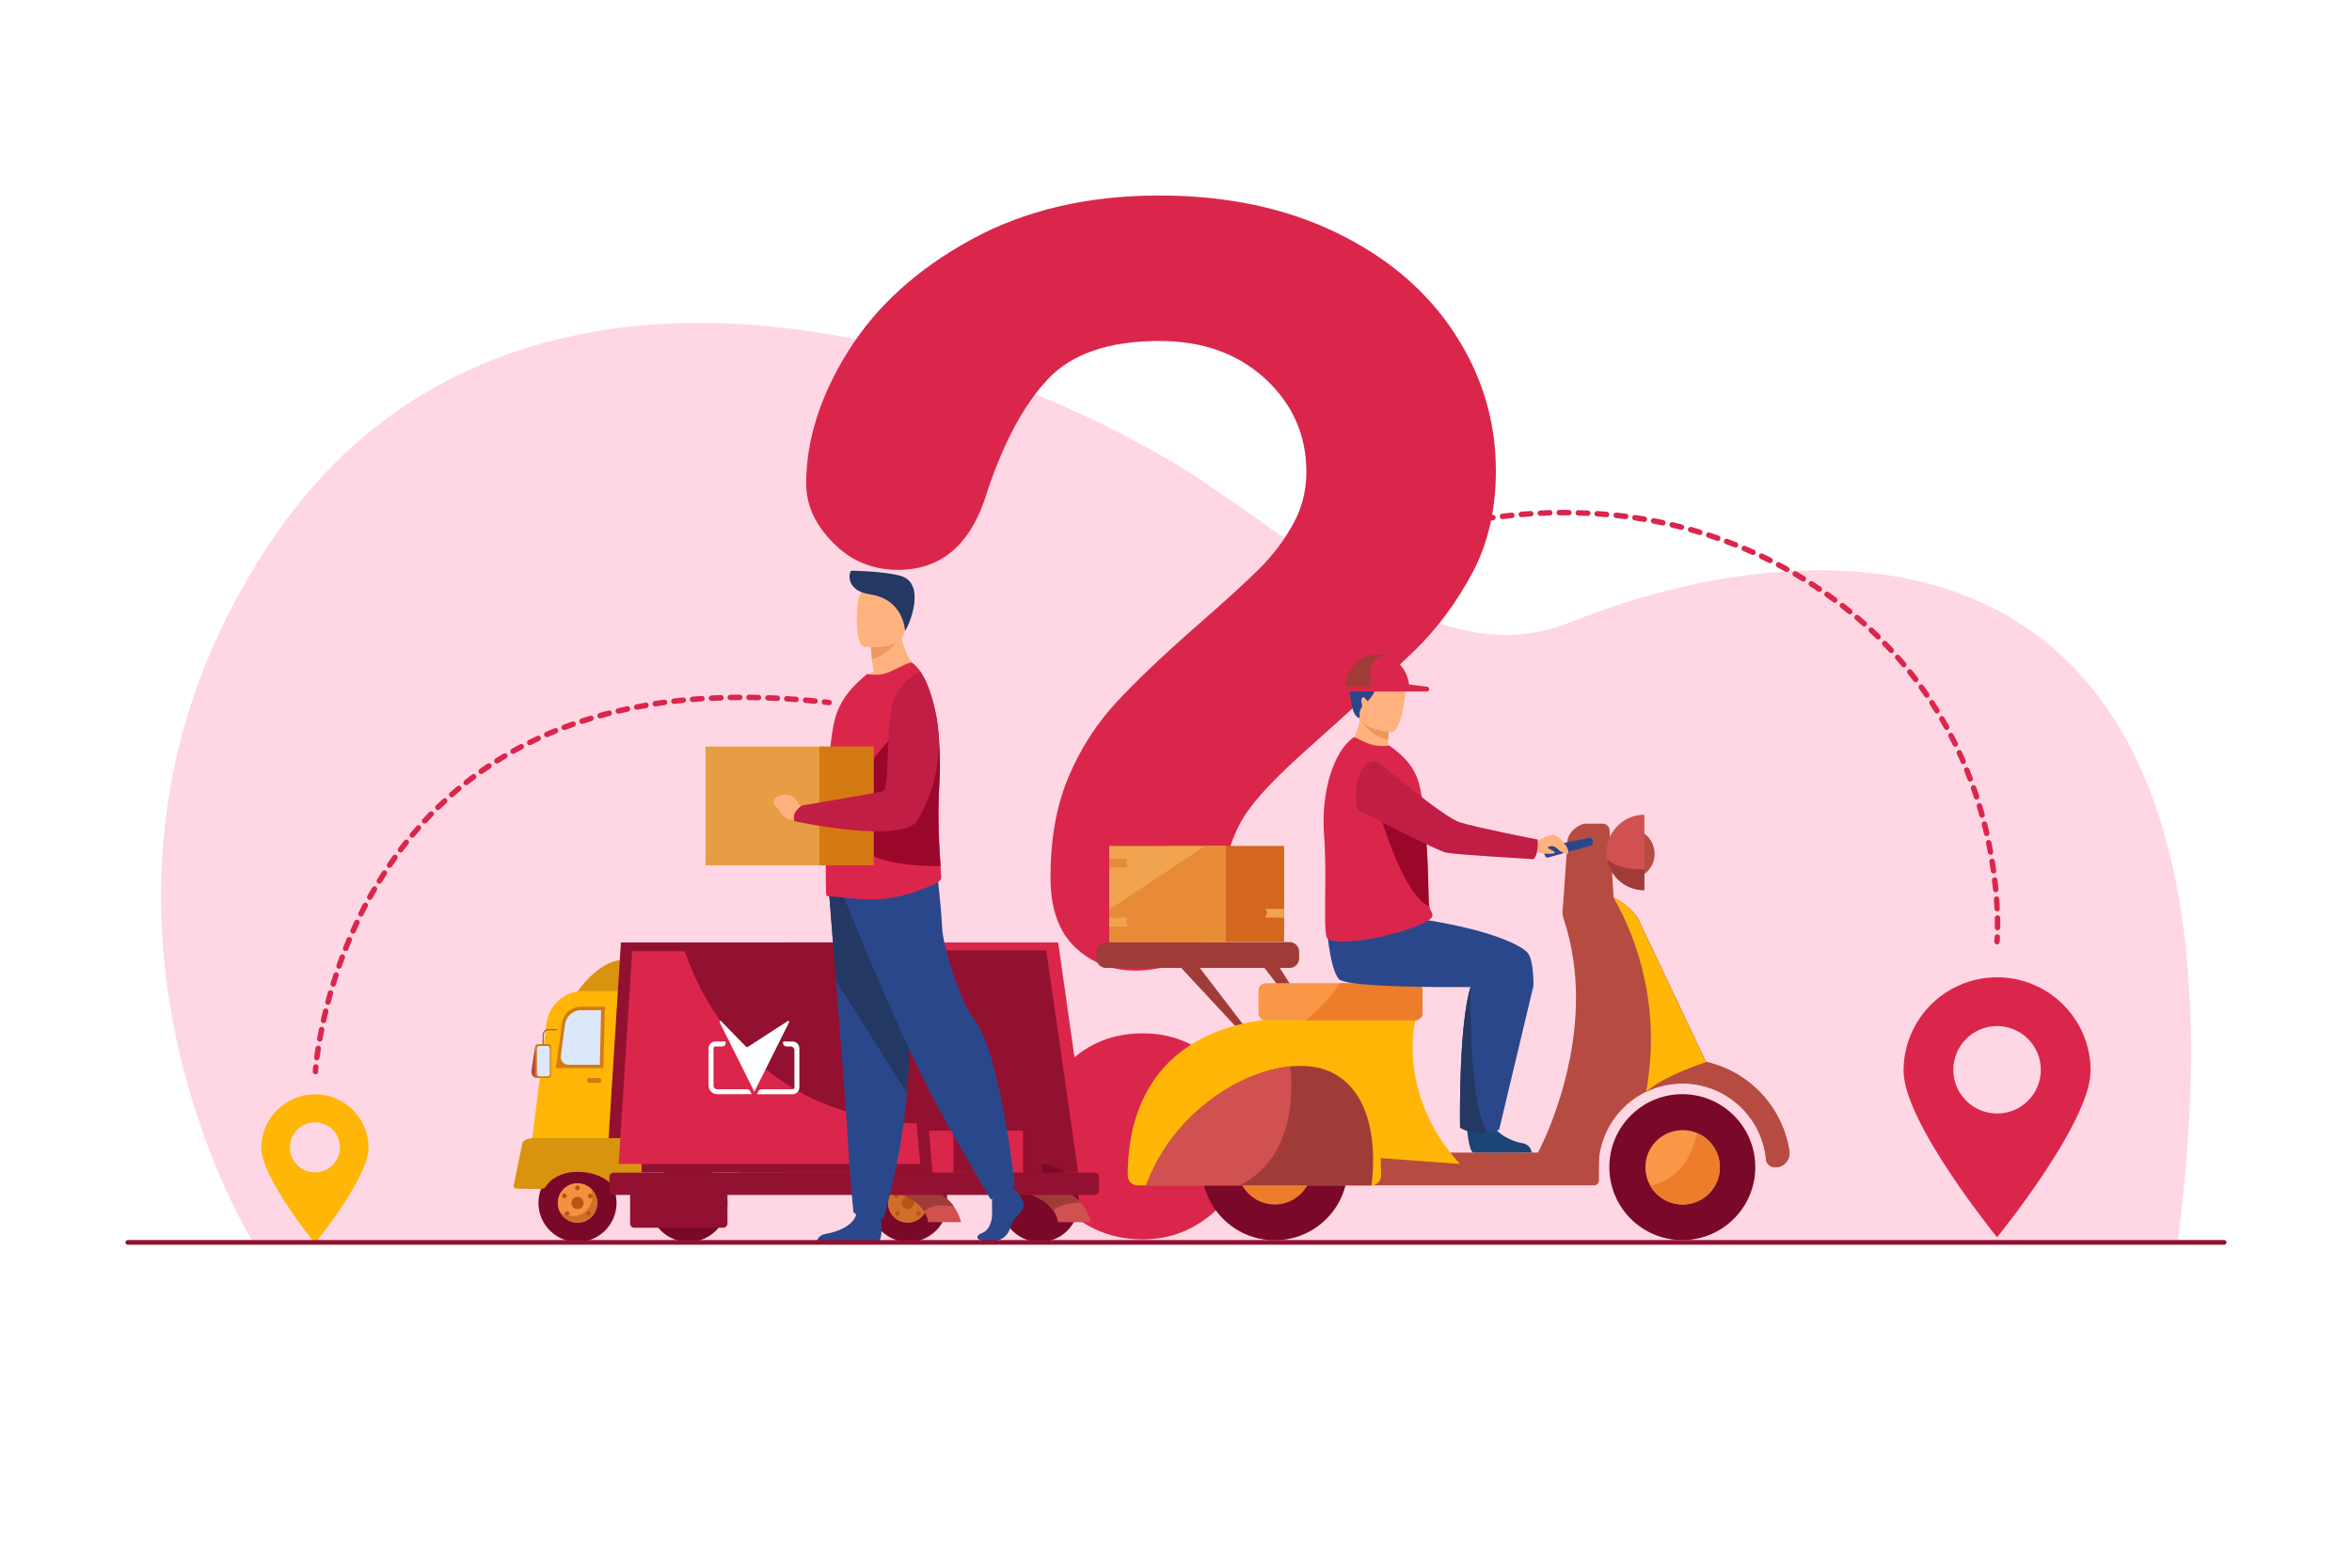 <?xml version="1.0" encoding="utf-8"?>
<!-- Generator: Adobe Illustrator 25.0.1, SVG Export Plug-In . SVG Version: 6.00 Build 0)  -->
<svg version="1.1" id="Layer_1" xmlns="http://www.w3.org/2000/svg" xmlns:xlink="http://www.w3.org/1999/xlink" x="0px" y="0px"
	 viewBox="0 0 3000 2000" style="enable-background:new 0 0 3000 2000;" xml:space="preserve">
<style type="text/css">
	.st0{fill:#FFFFFF;}
	.st1{fill:#FFD7E4;}
	.st2{fill:#DB264C;}
	.st3{fill:#931130;}
	.st4{fill:#D57912;}
	.st5{fill:#B65615;}
	.st6{fill:#7A0828;}
	.st7{fill:#D36E2A;}
	.st8{fill:#F59040;}
	.st9{fill:#D8940E;}
	.st10{fill:#FFB607;}
	.st11{fill:#DCE7F9;}
	.st12{fill:#D15050;}
	.st13{fill:#A03C37;}
	.st14{fill:#B64C41;}
	.st15{fill:#2B478B;}
	.st16{fill:#233862;}
	.st17{fill:#FFB27D;}
	.st18{fill:#9B072A;}
	.st19{fill:#E69D43;}
	.st20{fill:#C11E45;}
	.st21{fill:#ED985F;}
	.st22{fill:#ED7D2B;}
	.st23{fill:#F99746;}
	.st24{fill:#D3671E;}
	.st25{fill:#F1A34F;}
	.st26{fill:#E78B37;}
	.st27{opacity:0.4;fill:#D86713;}
	.st28{fill:#ED975D;}
	.st29{fill:#1C4575;}
</style>
<rect class="st0" width="3000" height="2000"/>
<g>
	<path class="st1" d="M2002.5,794c-114.9,46.2-224.9-13.7-354.6-101.7c-12.4-7.4-25.7-16.5-40.1-27.5
		c-27.8-19.2-56.5-39.3-86.4-59.6c-329.5-205.6-886.5-334.3-1169.9,77c-265.5,385.3-98.5,770.8-45,873.6
		c9.2,17.1,14.7,26.5,14.7,26.5l2456.7,0.7C2900.3,628.4,2320,666.2,2002.5,794z"/>
	<g>
		<path class="st2" d="M1028.3,617.1c0-55.7,17.9-112.2,53.7-169.3c35.8-57.2,88-104.5,156.6-142.1c68.6-37.5,148.7-56.3,240.1-56.3
			c85,0,160.1,15.7,225.2,47.1c65.1,31.4,115.4,74,150.9,128c35.5,54,53.2,112.6,53.2,175.9c0,49.9-10.1,93.5-30.3,131.1
			c-20.2,37.5-44.3,69.9-72.1,97.2c-27.9,27.3-77.8,73.2-150,137.7c-19.9,18.2-35.9,34.2-47.9,47.9c-12,13.8-21,26.4-26.8,37.8
			c-5.9,11.4-10.4,22.9-13.6,34.3c-3.2,11.4-8.1,31.5-14.5,60.3c-11.1,61-46,91.5-104.7,91.5c-30.5,0-56.2-10-77-29.9
			c-20.8-19.9-31.2-49.5-31.2-88.8c0-49.3,7.6-91.9,22.9-128c15.2-36.1,35.5-67.7,60.7-95c25.2-27.3,59.2-59.7,102-97.2
			c37.5-32.8,64.7-57.6,81.4-74.3c16.7-16.7,30.8-35.3,42.2-55.9c11.4-20.5,17.2-42.8,17.2-66.9c0-46.9-17.5-86.5-52.3-118.8
			c-34.9-32.2-79.9-48.4-135-48.4c-64.5,0-112,16.3-142.5,48.8c-30.5,32.5-56.3,80.5-77.4,143.8c-19.9,66.3-57.8,99.4-113.5,99.4
			c-32.8,0-60.6-11.6-83.1-34.7C1039.5,669.1,1028.3,644.1,1028.3,617.1z M1457.5,1581.2c-35.8,0-67-11.6-93.7-34.7
			c-26.7-23.2-40-55.6-40-97.2c0-36.9,12.9-68,38.7-93.2c25.8-25.2,57.5-37.8,95-37.8c36.9,0,68,12.6,93.2,37.8
			c25.2,25.2,37.8,56.3,37.8,93.2c0,41.1-13.2,73.3-39.6,96.8C1522.6,1569.4,1492.1,1581.2,1457.5,1581.2z"/>
	</g>
	<g>
		<g>
			<polygon class="st2" points="1349.7,1202.3 1002.8,1202.3 1002.8,1496 1391.4,1496 			"/>
			<polygon class="st3" points="1334.5,1212.4 941.4,1212.4 941.4,1496 1375.3,1496 			"/>
			<g>
				<g>
					<g>
						<g>
							
								<rect x="1164.9" y="1441.8" transform="matrix(-1 -1.224647e-16 1.224647e-16 -1 2383.351 2937.839)" class="st2" width="53.5" height="54.2"/>
							
								<rect x="1216.2" y="1441.8" transform="matrix(-1 -1.224647e-16 1.224647e-16 -1 2464.707 2937.839)" class="st3" width="32.4" height="54.2"/>
						</g>
					</g>
				</g>
			</g>
			<g>
				<g>
					<g>
						<g>
							
								<rect x="1162.1" y="1373.7" transform="matrix(-1 -1.224647e-16 1.224647e-16 -1 2412.864 2816.291)" class="st3" width="88.6" height="68.8"/>
							
								<rect x="1248.5" y="1389.1" transform="matrix(-1 -1.224647e-16 1.224647e-16 -1 2521.531 2831.673)" class="st4" width="24.5" height="53.5"/>
						</g>
					</g>
				</g>
			</g>
			<path class="st5" d="M789.1,1516.5H674.9c-2.8,0-5-2.3-5-5v-45c0-2.8,2.3-5,5-5h114.1c2.8,0,5,2.3,5,5v45
				C794.1,1514.2,791.8,1516.5,789.1,1516.5z"/>
			<path class="st6" d="M1109,1534.7c0-27.5,22.3-49.8,49.8-49.8s49.8,22.3,49.8,49.8c0,27.5-22.3,49.8-49.8,49.8
				S1109,1562.2,1109,1534.7z"/>
			<path class="st6" d="M1276.5,1534.7c0-27.5,22.3-49.8,49.8-49.8s49.8,22.3,49.8,49.8c0,27.5-22.3,49.8-49.8,49.8
				S1276.5,1562.2,1276.5,1534.7z"/>
			<path class="st6" d="M686.8,1534.7c0-27.5,22.3-49.8,49.8-49.8c27.5,0,49.8,22.3,49.8,49.8c0,27.5-22.3,49.8-49.8,49.8
				C709.1,1584.5,686.8,1562.2,686.8,1534.7z"/>
			<path class="st7" d="M711.5,1534.7c0-13.9,11.3-25.1,25.1-25.1c13.9,0,25.1,11.3,25.1,25.1s-11.3,25.1-25.1,25.1
				C722.8,1559.9,711.5,1548.6,711.5,1534.7z"/>
			<path class="st8" d="M711.5,1534.7c0-13.9,11.3-25.1,25.1-25.1c13.9,0,25.1,11.3,25.1,25.1s-11.3,25.1-25.1,25.1
				C722.8,1559.9,711.5,1548.6,711.5,1534.7z"/>
			<path class="st7" d="M753.4,1516c1.4,3.1,2.2,6.6,2.2,10.3c0,13.9-11.3,25.1-25.1,25.1c-6.4,0-12.3-2.4-16.7-6.4
				c3.9,8.7,12.7,14.8,22.9,14.8c13.9,0,25.1-11.3,25.1-25.1C761.8,1527.3,758.5,1520.6,753.4,1516z"/>
			<circle class="st5" cx="736.6" cy="1534.7" r="7.8"/>
			<path class="st5" d="M720.4,1548.1c0-1.7,1.4-3,3-3c1.7,0,3,1.3,3,3s-1.4,3-3,3C721.7,1551.1,720.4,1549.7,720.4,1548.1z"/>
			<circle class="st5" cx="719.9" cy="1525.7" r="3"/>
			<path class="st5" d="M750,1525.7c0-1.7,1.4-3,3-3c1.7,0,3,1.4,3,3s-1.4,3-3,3C751.4,1528.7,750,1527.3,750,1525.7z"/>
			<path class="st5" d="M747.5,1548.1c0-1.7,1.4-3,3-3c1.7,0,3,1.3,3,3s-1.4,3-3,3C748.9,1551.1,747.5,1549.7,747.5,1548.1z"/>
			<path class="st5" d="M733.6,1515.5c0-1.7,1.4-3,3-3c1.7,0,3,1.4,3,3s-1.4,3-3,3C735,1518.5,733.6,1517.2,733.6,1515.5z"/>
			<path class="st7" d="M1132.7,1534.7c0-13.9,11.3-25.1,25.1-25.1s25.1,11.3,25.1,25.1s-11.3,25.1-25.1,25.1
				S1132.7,1548.6,1132.7,1534.7z"/>
			<path class="st7" d="M1132.7,1534.7c0-13.9,11.3-25.1,25.1-25.1s25.1,11.3,25.1,25.1s-11.3,25.1-25.1,25.1
				S1132.7,1548.6,1132.7,1534.7z"/>
			<circle class="st5" cx="1157.9" cy="1534.7" r="7.8"/>
			<path class="st5" d="M1141.6,1548.1c0-1.7,1.4-3,3-3s3,1.3,3,3s-1.4,3-3,3S1141.6,1549.7,1141.6,1548.1z"/>
			<path class="st5" d="M1140.5,1525.7c0-1.7,1.4-3,3-3c1.7,0,3,1.4,3,3s-1.4,3-3,3C1141.8,1528.7,1140.5,1527.3,1140.5,1525.7z"/>
			<path class="st5" d="M1168.7,1548.1c0-1.7,1.4-3,3-3c1.7,0,3,1.3,3,3s-1.4,3-3,3C1170.1,1551.1,1168.7,1549.7,1168.7,1548.1z"/>
			<circle class="st5" cx="1134.8" cy="1515.5" r="3"/>
			<path class="st6" d="M828.3,1534.7c0-27.5,22.3-49.8,49.8-49.8s49.8,22.3,49.8,49.8c0,27.5-22.3,49.8-49.8,49.8
				S828.3,1562.2,828.3,1534.7z"/>
			<path class="st9" d="M736.1,1265.8c0,0,27-40.8,58.3-41.1l-2.8,44.1L736.1,1265.8z"/>
			<path class="st10" d="M895.3,1452H679l18-146.1c2.9-23.7,23.1-41.6,47-41.6h151.3V1452z"/>
			<path class="st4" d="M769.6,1362.7h-60.6l8-57.7c1.7-11.9,11.8-20.7,23.8-20.7h30.7L769.6,1362.7z"/>
			<path class="st11" d="M765.1,1358.4h-39.9c-6,0-10.7-5.3-9.9-11.3l5.3-39.9c1.4-10.5,10-18.4,20.1-18.4h26L765.1,1358.4z"/>
			<polygon class="st3" points="1189.4,1496 773.5,1496 792,1202.3 1164.9,1202.3 			"/>
			<polygon class="st3" points="1173.2,1484.9 788.7,1484.9 805.9,1213.5 1150.4,1213.5 1168.9,1433.5 			"/>
			<path class="st9" d="M811,1452H679c-11.6,0.8-12.7,6.5-12.7,6.5l-11.3,54.6c0,1.9,1.7,3.4,3.8,3.4H692c2.1,0,3.6-1.5,4.5-3.5
				c0,0,5.1-6.3,8.5-8.6c8.6-5.7,17.9-9.4,31.6-9.4c16.9,0,31.9,5.4,40.9,13.6H811c4,0,7.3-2.1,7.3-4.7v-47.3
				C818.3,1454.1,815,1452,811,1452z"/>
			<path class="st12" d="M1225.9,1559.2h-41.8c-1-5.1-2.8-9.5-5.2-13.5c-12.6-20.3-42.2-26.5-59.1-28.4c-7.4-0.8-12.3-0.8-12.3-0.8
				h71.9c18.8,2.5,30.4,12.8,37.2,22.6C1223.8,1549.4,1225.9,1559.2,1225.9,1559.2z"/>
			<path class="st12" d="M1391.4,1559.2h-41.8c-1.1-5.8-3.3-10.8-6.3-15.1c-19.1-27.5-70.3-27.6-70.3-27.6h71.9
				c15.7,2.1,26.4,9.7,33.5,17.8C1388.6,1546.1,1391.4,1559.2,1391.4,1559.2z"/>
			<path class="st13" d="M1216.6,1539.1c0,0-27.5-5.8-37.8,6.6c-12.6-20.3-42.2-26.5-59.1-28.4c-0.3-0.3-0.7-0.6-1-0.8h60.6
				C1198.1,1519.1,1209.7,1529.3,1216.6,1539.1z"/>
			<path class="st13" d="M1378.4,1534.3C1378.4,1534.3,1378.4,1534.3,1378.4,1534.3c0,0-23-0.5-35,9.8
				c-19.1-27.5-70.3-27.6-70.3-27.6h71.9C1360.6,1518.6,1371.3,1526.2,1378.4,1534.3z"/>
			<path class="st3" d="M782.9,1524.5h613.3c3.1,0,5.6-2.5,5.6-5.6v-17.3c0-3.1-2.5-5.6-5.6-5.6H782.9c-3.1,0-5.6,2.5-5.6,5.6v17.3
				C777.3,1522,779.8,1524.5,782.9,1524.5z"/>
			<path class="st3" d="M922.5,1566.3H809.1c-3,0-5.4-2.4-5.4-5.4v-52.3c0-3,2.4-5.4,5.4-5.4h113.4c3,0,5.4,2.4,5.4,5.4v52.3
				C927.9,1563.8,925.5,1566.3,922.5,1566.3z"/>
			<path class="st2" d="M1173.7,1484.9H789.2l17.1-271.4h67.1c21,62,92.1,209,295.8,220L1173.7,1484.9z"/>
			<g>
				<path class="st14" d="M682.9,1334.5c0,0-5.4,29.1-5.1,33.8c0.3,4.7,4.7,7,8.1,7L682.9,1334.5z"/>
				<path class="st4" d="M699.3,1375.3h-13.1c-1.9,0-3.5-1.6-3.5-3.5v-36.3c0-1.9,1.6-3.5,3.5-3.5h13.1c1.9,0,3.5,1.6,3.5,3.5v36.3
					C702.8,1373.7,701.3,1375.3,699.3,1375.3z"/>
				<path class="st11" d="M698.3,1373.2h-10.4c-1.6,0-3-1.3-3-3v-32.8c0-1.6,1.3-3,3-3h10.4c1.6,0,3,1.3,3,3v32.8
					C701.3,1371.9,700,1373.2,698.3,1373.2z"/>
				<g>
					<path class="st14" d="M692.8,1332.8c-0.4,0-0.7-0.4-0.7-0.8v-12.2c0,0,0-0.1,0-0.1c0-0.1,0.8-7,8.2-6.8c6.7,0.2,9.6,0,9.6,0
						c0.4,0,0.7,0.3,0.7,0.7c0,0.4-0.3,0.8-0.6,0.8c-0.1,0-3,0.2-9.7,0c-5.9-0.2-6.7,4.8-6.8,5.4v12.2
						C693.5,1332.5,693.1,1332.8,692.8,1332.8z"/>
				</g>
			</g>
			<path class="st4" d="M763.9,1381.5h-12.2c-1.7,0-3.1-1.4-3.1-3.1l0,0c0-1.7,1.4-3.1,3.1-3.1h12.2c1.7,0,3.1,1.4,3.1,3.1l0,0
				C767.1,1380.1,765.6,1381.5,763.9,1381.5z"/>
			<g>
				<g>
					<g>
						<g>
							
								<rect x="1253.7" y="1442.6" transform="matrix(-1 -1.224647e-16 1.224647e-16 -1 2560.803 2938.581)" class="st2" width="53.5" height="53.5"/>
							
								<rect x="1304.9" y="1442.6" transform="matrix(-1 -1.224647e-16 1.224647e-16 -1 2634.281 2938.581)" class="st3" width="24.5" height="53.5"/>
						</g>
					</g>
				</g>
			</g>
		</g>
		<path class="st2" d="M2547.3,1246.8c-65.9,0-119.3,53.4-119.3,119.3c0,65.9,119.3,212.4,119.3,212.4s119.3-146.5,119.3-212.4
			C2666.6,1300.2,2613.2,1246.8,2547.3,1246.8z M2547.3,1420.6c-30.8,0-55.8-25-55.8-55.8c0-30.8,25-55.8,55.8-55.8
			c30.8,0,55.8,25,55.8,55.8C2603.1,1395.7,2578.1,1420.6,2547.3,1420.6z"/>
		<path class="st10" d="M401.7,1396.1c-37.7,0-68.4,30.6-68.4,68.4c0,37.7,68.4,121.7,68.4,121.7s68.4-83.9,68.4-121.7
			C470.1,1426.7,439.5,1396.1,401.7,1396.1z M401.7,1495.7c-17.6,0-31.9-14.3-31.9-31.9c0-17.6,14.3-31.9,31.9-31.9
			c17.6,0,31.9,14.3,31.9,31.9C433.7,1481.4,419.4,1495.7,401.7,1495.7z"/>
		<g>
			<g>
				<g>
					<g>
						<path class="st15" d="M1120.9,1583H1042c0.8-2.8,3.5-7.7,12.2-9.1c12.2-2,33.3-9,38-24.6c0.1-0.5,0.3-1,0.4-1.5
							c3.7-16.6,30.9,5.1,30.9,5.1s0.1,0.7,0.2,1.8C1124.3,1560.7,1125.9,1580.2,1120.9,1583z"/>
						<path class="st15" d="M1057.4,1138.1c0,0,4.1,51.5,9,113.3c6.6,84,14.5,187.3,15.3,206.8c1.4,34,6.8,88.3,6.8,88.3
							s12.9,12.9,38.7,7.5c0,0,23-77.5,29.6-159.6c0.1-1.3,0.2-2.7,0.3-4.1c6.1-83.5,15.6-259.4,15.6-259.4L1057.4,1138.1z"/>
						<path class="st16" d="M1057.4,1138.1c0,0,4.1,51.5,9,113.3l90.4,143c0.1-1.3,0.2-2.7,0.3-4.1c6.1-83.5,15.6-259.4,15.6-259.4
							L1057.4,1138.1z"/>
						<path class="st15" d="M1076.3,1144.2c0,0,74.3,186.4,123.2,274c48.9,87.6,64.2,112,64.2,112s28-11.2,30.6-18.8
							c0,0-18.7-169.1-51.4-210.3c-18.5-23.3-40.2-93.2-41.2-117.6s-6.6-72.8-6.6-72.8L1076.3,1144.2z"/>
					</g>
					<path class="st17" d="M1174.1,857c0,0-50.3,24.6-79.3,15.5c0,0,7.1-9.1,19.6-16c-1-5.9-1.8-11-2.2-15.4
						c-1.2-10-1.2-15.7-1.2-15.7l19.4-15.5l18.4-14.8C1147.3,836.8,1174.1,857,1174.1,857z"/>
					<path class="st2" d="M1200.6,1120.2c0.1,3.1-6.5,6.7-9.4,8c-21.5,9.6-41.6,16.3-64.4,18.5c-26.9,2.8-58.7-3.3-69.6-3.1
						c-1.1,0-2.1-0.4-3-1.2c-0.8-0.6-1.3-33.5-0.8-74.8c0-1.7,0-3.3,0.1-5v-0.6c0.2-16.2,0.8-33.1,1.6-50.1
						c1.6-37.3,4.5-73.2,9.4-93c5.9-23.4,19.3-38.9,31.5-50.2l10-8.9c10,2,20.6,1.5,31.2-3.8c11.6-5.7,24.3-12.1,26.3-10.5
						c15.2,11.3,25.2,36.8,30.7,69.2c3.1,18.6,4.7,39.5,4.6,61.3c0,8-0.2,16.3-0.7,24.4c-2.7,44.2,0,82.5,1.6,104.7
						C1200.2,1111.6,1200.5,1116.6,1200.6,1120.2z"/>
					<path class="st18" d="M1199.7,1105.1c-243.7-0.3-45-181.7-45-181.7l39.5-8.8c3.1,18.6,4.7,39.5,4.6,61.3c0,8-0.2,16.3-0.7,24.4
						C1195.5,1044.5,1198.2,1082.9,1199.7,1105.1z"/>
					<g>
						
							<rect x="899.9" y="952.4" transform="matrix(-1 -1.224647e-16 1.224647e-16 -1 1951.322 2056.306)" class="st19" width="151.5" height="151.5"/>
						
							<rect x="1045.1" y="952.4" transform="matrix(-1 -1.224647e-16 1.224647e-16 -1 2159.621 2056.306)" class="st4" width="69.4" height="151.5"/>
					</g>
					<path class="st17" d="M1028.7,1030.4l-9-2.9c0,0-6.3-20.9-27.7-11.5c0,0-8.7,4.6-4.8,10c3.8,5.4,3.1,2.6,8.3,10.4
						c5.2,7.8,13.5,11.5,20,8.6l7.5,0.2L1028.7,1030.4z"/>
					<path class="st20" d="M1174.1,856.9c0,0,55.2,87.8-3.6,189.2c-18.4,31.7-157,1.6-157,1.6s-5.4-9.8,9.1-20
						c0,0,92.3-15.6,103.3-18.2c9.8-2.3,3.3-92,14.4-118C1151.5,865.4,1174.1,856.9,1174.1,856.9z"/>
					<path class="st21" d="M1149.1,811c0,0-12.7,23.5-36.9,30.1c-1.2-10-1.2-15.7-1.2-15.7l19.4-15.5L1149.1,811z"/>
					<path class="st17" d="M1102.1,824.8c0,0,48,8,52.5-22c4.5-30,13.7-49.1-16.7-55.5c-30.4-6.4-38.1,4.2-42.1,13.8
						C1091.9,770.7,1089.7,821.9,1102.1,824.8z"/>
					<path class="st16" d="M1154.3,804.8c0,0-1-40.1-44.7-46.6c-29.9-4.4-27.5-26.1-24-30.1c0,0,38.7,0.3,62,6.2
						C1182.7,743.2,1159.5,798.9,1154.3,804.8z"/>
				</g>
			</g>
			<path class="st15" d="M1294.2,1517.7l-2.3-3l-26.4,14.8c-0.2,5.1-0.4,10.9-0.1,16c0.2,3.5,0,7-0.6,10.4
				c-0.6,2.6-3.3,13.8-11.5,16.8c-9.3,3.3-10,10.5,5.8,10.4c2.8,0,5.6,0,8.3,0c9.9,0,18.3-6.8,21-16.3c1.1-3.7,3-8,6.4-12.4
				c4.2-4.9,9.1-9.2,10.7-14.5C1308.1,1530.6,1294.2,1517.7,1294.2,1517.7z"/>
		</g>
		<g>
			<g>
				<polygon class="st13" points="1592.6,1327.3 1597.8,1323 1528,1231.7 1502.8,1230.7 				"/>
			</g>
			<g>
				<polygon class="st13" points="1683.9,1327.3 1688.2,1323 1630.4,1231.7 1609.6,1230.7 				"/>
			</g>
			<g>
				<path class="st14" d="M2110.5,1089.3c0-17.3-13.7-31.4-30.6-31.4c-16.9,0-30.6,14-30.6,31.4c0,17.3,13.7,31.4,30.6,31.4
					C2096.7,1120.7,2110.5,1106.7,2110.5,1089.3z"/>
				<path class="st14" d="M1721.8,1512.2h311.5c3.4,0,6.2-2.8,6.2-6.2v-29.4c0-3.4-2.8-6.2-6.2-6.2h-275.2c-3.4,0-6.2,2.8-6.2,6.2
					L1721.8,1512.2z"/>
				<path class="st6" d="M1719.1,1489.2c0-51.4-41.7-93.1-93.1-93.1c-51.4,0-93.1,41.7-93.1,93.1s41.7,93.1,93.1,93.1
					C1677.4,1582.3,1719.1,1540.6,1719.1,1489.2z"/>
				<path class="st22" d="M1673.5,1489.2c0-26.2-21.2-47.5-47.5-47.5c-26.2,0-47.5,21.2-47.5,47.5c0,26.2,21.2,47.5,47.5,47.5
					C1652.2,1536.6,1673.5,1515.4,1673.5,1489.2z"/>
				<g>
					<path class="st14" d="M2104.5,1357.8c13.1-4.2,27.1-6.4,41.6-6.4c10.2,0,20.2,1.1,29.8,3.3c55.1,12.2,97.9,57.6,106.4,114
						c1.6,10.8-6.8,20.6-17.8,20.6h-0.6c-5.9,0-10.8-4.5-11.4-10.4c-5.3-54.2-51-96.6-106.5-96.6c-16.6,0-32.3,3.8-46.3,10.5
						c-35.9,17.3-60.7,54.1-60.7,96.5h-30.8C2008.3,1427.7,2048.8,1375.5,2104.5,1357.8z"/>
				</g>
				<g>
					<path class="st14" d="M1961.7,1470.4l46.6,18.8c32.3-62.8,65.3-93.6,93.5-108.8c50.8-27.4,86.1-4.2,74.2-25.7l-87.1-183.7
						c-8.2-11.3-18.8-20-30.7-25.6c-12.9-6.1-27.3-8.7-41.6-7.4c-16.6,1.5-27.5,18.3-22.2,34.1c11.4,34.1,15.8,68.3,15.8,100.9
						C2010.2,1381.3,1961.7,1470.4,1961.7,1470.4z"/>
				</g>
				<path class="st14" d="M2009.2,1159.2l35.1-13.4c4.8,0,13.9,4.3,13.9-0.5l-5.2-85.8c0-4.8-3.9-8.7-8.7-8.7h-22.6
					c-4.8,0-23.9,9.2-22.6,26.3l-6,86.5C1993.1,1168.5,2004.4,1159.2,2009.2,1159.2z"/>
				<path class="st13" d="M1410.8,1234.9h234c6.8,0,12.3-5.5,12.3-12.3v-8.4c0-6.8-5.5-12.3-12.3-12.3h-234
					c-6.8,0-12.3,5.5-12.3,12.3v8.4C1398.5,1229.4,1404,1234.9,1410.8,1234.9z"/>
				
					<ellipse transform="matrix(0.999 -4.155873e-02 4.155873e-02 0.999 -60.035 90.477)" class="st6" cx="2146.1" cy="1489.2" rx="93.1" ry="93.1"/>
				<path class="st23" d="M2098.7,1489.2c0,8,2,15.5,5.5,22.1c0.2,0.4,0.5,0.9,0.7,1.3c8.1,14.4,23.6,24.1,41.3,24.1
					c26.2,0,47.5-21.2,47.5-47.5c0-19.7-12.1-36.7-29.2-43.8c-0.2-0.1-0.4-0.2-0.5-0.2c-5.5-2.2-11.4-3.4-17.7-3.4
					C2119.9,1441.7,2098.7,1463,2098.7,1489.2z"/>
				<path class="st10" d="M1805.2,1301.7c0,0-24,95.3,57,183.2l-199.4-14.5l25.4-192.4L1805.2,1301.7z"/>
				<path class="st10" d="M1438.4,1499.9c0,3.4,1.4,6.5,3.6,8.7c2.2,2.2,5.3,3.6,8.7,3.6h298.6c6.8,0,12.3-5.5,12.3-12.3l-4-195.3
					l-100.6-6.2C1523.1,1298.5,1438.4,1366,1438.4,1499.9z"/>
				<path class="st12" d="M2049.2,1087.5c0,3,0.3,6,0.8,8.9c4.2,22.4,23.8,39.3,47.4,39.3v-96.3
					C2070.8,1039.4,2049.2,1060.9,2049.2,1087.5z"/>
				<g>
					<path class="st15" d="M1973.2,1094.1c0.2,0,2.2-0.4,2.4-0.4l53-14.7c2.1-0.4,3.6-3,3.2-5.8c-0.3-2.8-2.3-4.7-4.4-4.3
						l-53.1,10.4c-2.1,0.4-3.8,3.6-4.3,6.4C1969.2,1090.1,1971.3,1094.1,1973.2,1094.1z"/>
				</g>
				<path class="st14" d="M2101.2,1384.1c-0.5,3-0.9,5.8-1.4,8.6c0.1-0.1,0.3-0.1,0.4-0.2c13.9-6.6,29.5-10.3,45.9-10.3
					c55.5,0,101.3,42.5,106.5,96.6c0.6,5.9,5.4,10.4,11.4,10.4h0.6c11,0,19.4-9.8,17.8-20.6c-8.5-56.2-51-101.5-105.9-113.8
					c-0.2-0.1-0.4-0.1-0.6-0.1l-87.1-183.7c-8.2-11.3-18.8-20-30.7-25.6c14.8,25,55.8,104.8,46.3,212.4c-0.7,7.4-1.6,14.9-2.7,22.6
					C2101.6,1381.6,2101.4,1382.8,2101.2,1384.1z"/>
				<path class="st23" d="M1605.2,1263.5v29c0,5,4.1,9.2,9.2,9.2h190.8c5,0,9.2-4.1,9.2-9.2v-29c0-5-4.1-9.2-9.2-9.2h-190.8
					C1609.3,1254.4,1605.2,1258.5,1605.2,1263.5z"/>
				<path class="st13" d="M1462,1512.3h287.3c0,0,17.5-106.4-47.1-142.3c-15.6-8.7-35.1-11.6-56.4-9.5
					C1578.6,1367,1494,1423.9,1462,1512.3z"/>
				<path class="st13" d="M2050,1096.4c4.2,22.4,23.8,39.3,47.4,39.3v-26.9C2083.2,1109.4,2062.8,1107.9,2050,1096.4z"/>
				<path class="st22" d="M1665.6,1301.7h139.6c5,0,9.2-4.1,9.2-9.2v-29c0-5-4.1-9.2-9.2-9.2h-95.6
					C1701.2,1266.1,1685.6,1286,1665.6,1301.7z"/>
				<path class="st12" d="M1462,1512.3h119.3c72-36.5,67.6-124.7,64.4-151.8C1578.6,1367,1494,1423.9,1462,1512.3z"/>
				<path class="st22" d="M2104.9,1512.6c8.1,14.4,23.6,24.1,41.3,24.1c26.2,0,47.5-21.2,47.5-47.5c0-19.7-12.1-36.7-29.2-43.8
					C2160.2,1465.9,2147,1504,2104.9,1512.6z"/>
				<path class="st10" d="M2101.2,1384.1c-0.5,3-0.9,5.8-1.4,8.6c0.1-0.1,0.3-0.1,0.4-0.2c17.2-15.9,53.5-30,76.3-37.7
					c-0.2-0.1-0.4-0.1-0.6-0.1l-87.1-183.7c-8.2-11.3-18.8-20-30.7-25.6c14.8,25,55.8,104.8,46.3,212.4c-0.7,7.4-1.6,14.9-2.7,22.6
					C2101.6,1381.6,2101.4,1382.8,2101.2,1384.1z"/>
			</g>
			<g>
				<rect x="1489.2" y="1079.2" class="st24" width="148.7" height="122.6"/>
				<rect x="1414.8" y="1079.2" class="st25" width="148.7" height="122.6"/>
				<polygon class="st25" points="1637.8,1170.7 1614.2,1170.7 1616.3,1164.1 1614.2,1159.4 1637.8,1159.4 				"/>
				<polygon class="st26" points="1414.8,1160.5 1414.8,1201.8 1563.5,1201.8 1563.5,1079.2 1537.2,1079.2 				"/>
				<polygon class="st27" points="1414.8,1106.7 1438.4,1106.7 1436.3,1100.1 1438.4,1095.3 1414.8,1095.3 				"/>
				<polygon class="st25" points="1414.8,1182.1 1438.4,1182.1 1436.3,1175.5 1438.4,1170.7 1414.8,1170.7 				"/>
			</g>
			<g>
				<path class="st17" d="M1788.6,968.1c-25.7,10.4-72.7-11.9-72.7-11.9s15.6-13.8,18.6-40c0.2-1.3,0.3-2.7,0.3-4
					c2.7-1,7.8-2.8,13.3-4.7l22.8,15.5c0,0,0.5,7.6-0.3,21c-0.1,2.3-0.3,4.8-0.6,7.5C1781.9,956.7,1788.6,968.1,1788.6,968.1z"/>
				<path class="st28" d="M1770.9,923c0,0,0.5,7.6-0.3,21c-20.7-3.8-32.1-20.5-36.2-27.7c0.2-1.3,0.3-2.7,0.3-4
					c2.7-1,7.8-2.8,13.3-4.7L1770.9,923z"/>
				<path class="st17" d="M1775.1,934.1c0,0-44.3-1.4-43-29c1.3-27.6-3.5-46.3,24.8-46.6c28.3-0.2,33.3,10.5,35.1,19.8
					C1793.8,887.7,1786.6,933.7,1775.1,934.1z"/>
				<path class="st15" d="M1734.4,916.2c0,0-1.7-9.2,3.3-15.2c0,0-3.2-9,0.2-11c3.5-2,5.3,5.7,6.8,4.2c1.5-1.4,8.2-8.2,10.3-17.2
					c2.1-9,32.8-2.5,36.4-1.5c3.6,1.1-20.4-43.7-46.3-33.1c-25.9,10.6-27.9,23.9-24.9,34.7C1723.2,887.9,1723,914,1734.4,916.2z"/>
				<path class="st15" d="M1692.1,1179.3c0,0,3.1,54.1,15.4,69.5c12.3,15.4,248.4,9.4,248.4,9.4s1-34.7-8.2-43.6
					c-9.2-8.9-52.3-34.5-190-49.1L1692.1,1179.3z"/>
				<path class="st2" d="M1688.9,1066.1c3.8,46.5-1.2,117.1,3.2,129.4c3.8,10.6,46.7,4.3,63.8,0.8c6.3-1.3,14-3.2,22-5.4
					c22.1-6.1,46.2-14.9,48.8-21.5c0.1-0.3,0.2-0.5,0.2-0.7c0.2-0.9,0.2-1.8,0-2.7c-0.6-2.5-2.6-5.1-3.8-9.6
					c-0.4-1.6-0.7-3.4-0.8-5.6c-0.4-8.4-0.4-18.2-0.7-28.7c0-1-0.1-1.9-0.1-2.9c0-1.3,0-2.7-0.2-4l0-0.5c0-0.2,0-0.5,0-0.7
					c-0.4-13-1.1-26.6-2-40.2c-0.3-4.2-0.6-8.4-0.9-12.6c-0.1-1.5-0.2-2.9-0.3-4.4c-0.2-2.7-0.5-5.4-0.7-8c-1.9-20.8-4.5-39.3-8-51
					c-5.6-19.1-18-31.5-29.3-40.6l-8.2-6.3c-9.1,1.8-19.9,0.6-29.6-3.5c-10.5-4.5-14.2-7.7-16-6.5
					C1701.9,957.6,1684.4,1009.3,1688.9,1066.1z"/>
				<path class="st29" d="M1870.9,1436.2c0,0,2.1,33.7,8.6,34.2c0.9,0.1,33,0.1,33,0.1l41.1-0.2c0,0-0.3-9.9-12.3-12
					s-32.1-10.5-39.4-26.4C1894.3,1415.1,1870.9,1436.2,1870.9,1436.2z"/>
				<path class="st15" d="M1862.3,1438.4c0,0,7.9,6.1,24.1,6.9c4.2,0.2,8,0,11.3-0.5c8.9-1.1,14.5-3.7,14.5-3.7l43.6-182.9
					c0,0-47.2-41.2-71.8-15.6c-3.2,3.3-6,9.1-8.3,16.7C1860.1,1309.8,1862.3,1438.4,1862.3,1438.4z"/>
				<path class="st18" d="M1757.7,1030.8c0,0,30.6,111.9,65.5,125.5c-0.4-1.6-0.7-3.4-0.8-5.6c-0.4-8.4-0.4-18.2-0.7-28.7
					c0-1-0.1-1.9-0.1-2.9c0-1.3,0-2.7-0.2-4l0-0.5c0-0.2,0-0.5,0-0.7c-0.4-13-1.1-26.6-2-40.2c-0.3-4.2-0.6-8.4-0.9-12.6
					C1803.1,1042.5,1782.2,1029.2,1757.7,1030.8z"/>
				<path class="st17" d="M1941,1073.9c0,0,13.3,1,16.7,0c3.4-1,19.5-10.6,25.3-8.6s20.5,17.1,16.8,23.9c0,0-6.8,0.2-13.2-6.3
					s-13.2-2.1-12.5-1.2c0.7,0.9,10.6,4.8,8.9,6.5c-1.7,1.7-14.7,1.4-17.8-0.7c-3.1-2.1-26,0.5-26,0.5L1941,1073.9z"/>
				<path class="st20" d="M1757.7,971.8c0,0,82.8,70.6,104.6,77.4c21.8,6.8,98.8,21.8,98.8,21.8s2.1,18.2-5.1,25.1
					c0,0-98.9-5.7-111.2-8.3c-12.3-2.6-104.1-50.2-111.6-53.8C1725.6,1030.2,1726.8,965.9,1757.7,971.8z"/>
				<path class="st16" d="M1862.3,1438.4c0,0,7.9,6.1,24.1,6.9c4.2,0.2,8,0,11.3-0.5c-24.9-31.4-22.1-185.5-22.1-185.5
					C1860.1,1309.8,1862.3,1438.4,1862.3,1438.4z"/>
				<path class="st2" d="M1713.7,879v0.4c0,1.2,0.5,2.2,1.3,2.6c0.3,0.1,0.5,0.2,0.8,0.2h104.9c1.2,0,2.1-1.3,2.1-2.8V879
					c0-1.5-0.9-2.8-2.1-2.8l-23.4-3c-2.2-17.4-13.8-31.6-29-36.5c0,0,0,0,0,0c-3.7-1.2-7.7-1.8-11.7-1.8c-21.5,0-39.2,17.8-41,40.5
					c0,0.3,0,0.5-0.1,0.8c-0.3,0.2-0.4,0.3-0.4,0.3C1714.2,876.8,1713.7,877.8,1713.7,879z"/>
				<path class="st13" d="M1749.2,875.3c-7.8-41.4,18.2-38.7,19.1-38.6c-3.7-1.2-7.7-1.8-11.7-1.8c-21.5,0-39.2,17.8-41,40.5H1749.2
					z"/>
			</g>
		</g>
		<g>
			<path class="st2" d="M1647.2,748.9c-1.2,0-2.3-0.6-3-1.7c-1-1.7-0.5-3.8,1.2-4.8c0.1,0,1.9-1.1,5.3-3c1.7-0.9,3.8-0.3,4.8,1.4
				c0.9,1.7,0.3,3.8-1.4,4.8c-3.3,1.9-5.1,2.9-5.1,2.9C1648.4,748.7,1647.8,748.9,1647.2,748.9z"/>
			<path class="st2" d="M2547.9,1186.9C2547.9,1186.9,2547.9,1186.9,2547.9,1186.9c-2,0-3.5-1.6-3.5-3.5c0-0.7,0-1.5,0-2.3
				c0-3.2,0-6.5-0.1-9.8c0-1.9,1.5-3.5,3.4-3.6c1.9-0.1,3.5,1.5,3.6,3.4c0.1,3.3,0.1,6.7,0.1,9.9c0,0.8,0,1.5,0,2.3
				C2551.4,1185.3,2549.8,1186.9,2547.9,1186.9z M2547.4,1162.6c-1.9,0-3.4-1.5-3.5-3.3c-0.2-4-0.4-8-0.7-12
				c-0.1-1.9,1.3-3.6,3.2-3.7c1.9-0.1,3.6,1.3,3.7,3.2c0.3,4.1,0.5,8.2,0.7,12.2c0.1,1.9-1.4,3.6-3.3,3.7
				C2547.5,1162.6,2547.4,1162.6,2547.4,1162.6z M2545.6,1138.4c-1.8,0-3.3-1.4-3.5-3.2c-0.4-4-0.8-8-1.3-12
				c-0.2-1.9,1.1-3.7,3.1-3.9c1.9-0.2,3.7,1.1,3.9,3.1c0.5,4,0.9,8.1,1.3,12.1c0.2,1.9-1.2,3.6-3.2,3.8
				C2545.9,1138.4,2545.7,1138.4,2545.6,1138.4z M2542.8,1114.4c-1.7,0-3.2-1.3-3.5-3c-0.6-4-1.2-8-1.8-11.9c-0.3-1.9,1-3.7,2.9-4
				c1.9-0.3,3.7,1,4,2.9c0.6,4,1.3,8,1.8,12.1c0.3,1.9-1.1,3.7-3,4C2543.1,1114.4,2543,1114.4,2542.8,1114.4z M2538.9,1090.5
				c-1.7,0-3.1-1.2-3.4-2.9c-0.7-3.9-1.5-7.9-2.3-11.8c-0.4-1.9,0.8-3.7,2.7-4.1c1.9-0.4,3.7,0.8,4.1,2.7c0.8,4,1.6,8,2.3,12
				c0.4,1.9-0.9,3.7-2.8,4.1C2539.3,1090.4,2539.1,1090.5,2538.9,1090.5z M2534,1066.7c-1.6,0-3-1.1-3.4-2.7
				c-0.9-3.9-1.8-7.8-2.8-11.7c-0.5-1.9,0.7-3.8,2.5-4.3c1.9-0.5,3.8,0.7,4.3,2.5c1,3.9,2,7.9,2.9,11.8c0.4,1.9-0.7,3.8-2.6,4.2
				C2534.5,1066.7,2534.3,1066.7,2534,1066.7z M2528.1,1043.3c-1.5,0-2.9-1-3.4-2.6c-1.1-3.9-2.2-7.7-3.3-11.6
				c-0.6-1.9,0.5-3.8,2.3-4.4c1.9-0.6,3.8,0.5,4.4,2.3c1.2,3.9,2.3,7.8,3.4,11.7c0.5,1.9-0.6,3.8-2.4,4.3
				C2528.7,1043.2,2528.4,1043.3,2528.1,1043.3z M2521.1,1020.1c-1.5,0-2.8-0.9-3.3-2.4c-1.2-3.8-2.5-7.6-3.8-11.4
				c-0.6-1.8,0.3-3.8,2.1-4.5c1.8-0.6,3.8,0.3,4.5,2.1c1.3,3.8,2.6,7.7,3.9,11.5c0.6,1.8-0.4,3.8-2.2,4.4
				C2521.8,1020,2521.5,1020.1,2521.1,1020.1z M2513.1,997.2c-1.4,0-2.7-0.9-3.3-2.3c-1.4-3.7-2.9-7.5-4.4-11.2
				c-0.7-1.8,0.1-3.8,1.9-4.6c1.8-0.7,3.8,0.1,4.6,1.9c1.5,3.8,3,7.6,4.4,11.4c0.7,1.8-0.2,3.8-2,4.5
				C2513.9,997.1,2513.5,997.2,2513.1,997.2z M2504.1,974.8c-1.4,0-2.6-0.8-3.2-2.1c-1.6-3.7-3.2-7.4-4.9-11c-0.8-1.8,0-3.8,1.7-4.6
				c1.8-0.8,3.8,0,4.6,1.7c1.7,3.7,3.3,7.4,4.9,11.1c0.8,1.8-0.1,3.8-1.8,4.6C2505,974.7,2504.5,974.8,2504.1,974.8z M2494,952.7
				c-1.3,0-2.5-0.7-3.2-2c-1.7-3.6-3.6-7.2-5.4-10.7c-0.9-1.7-0.2-3.8,1.5-4.7c1.7-0.9,3.8-0.2,4.7,1.5c1.9,3.6,3.7,7.3,5.5,10.9
				c0.8,1.7,0.1,3.8-1.6,4.7C2495,952.6,2494.5,952.7,2494,952.7z M2482.9,931.2c-1.2,0-2.4-0.7-3.1-1.8c-1.9-3.5-3.9-7-5.9-10.5
				c-1-1.7-0.4-3.8,1.3-4.8c1.7-1,3.8-0.4,4.8,1.3c2,3.5,4,7.1,6,10.6c0.9,1.7,0.3,3.8-1.4,4.8
				C2484,931.1,2483.4,931.2,2482.9,931.2z M2470.7,910.3c-1.2,0-2.3-0.6-3-1.7c-2.1-3.4-4.2-6.8-6.4-10.2c-1-1.6-0.6-3.8,1-4.8
				c1.6-1.1,3.8-0.6,4.8,1c2.2,3.4,4.4,6.9,6.5,10.3c1,1.6,0.5,3.8-1.2,4.8C2472,910.1,2471.4,910.3,2470.7,910.3z M2457.6,890
				c-1.1,0-2.2-0.5-2.9-1.5c-2.3-3.3-4.6-6.6-6.9-9.8c-1.1-1.6-0.8-3.8,0.8-4.9c1.6-1.1,3.8-0.8,4.9,0.8c2.4,3.3,4.7,6.6,7,10
				c1.1,1.6,0.7,3.8-0.9,4.9C2459,889.8,2458.3,890,2457.6,890z M2443.5,870.3c-1.1,0-2.1-0.5-2.8-1.4c-2.4-3.2-4.9-6.4-7.4-9.5
				c-1.2-1.5-1-3.7,0.6-4.9c1.5-1.2,3.7-1,4.9,0.6c2.5,3.2,5,6.4,7.5,9.6c1.2,1.5,0.9,3.7-0.7,4.9
				C2445,870.1,2444.2,870.3,2443.5,870.3z M2428.4,851.4c-1,0-2-0.4-2.7-1.3c-2.6-3-5.2-6.1-7.8-9.1c-1.3-1.5-1.1-3.7,0.3-4.9
				c1.5-1.3,3.7-1.1,4.9,0.3c2.7,3,5.4,6.2,7.9,9.2c1.2,1.5,1,3.7-0.4,4.9C2430,851.1,2429.2,851.4,2428.4,851.4z M2412.4,833.2
				c-0.9,0-1.9-0.4-2.6-1.1c-2.7-2.9-5.5-5.9-8.3-8.7c-1.3-1.4-1.3-3.6,0.1-4.9c1.4-1.3,3.6-1.3,4.9,0.1c2.8,2.9,5.6,5.9,8.4,8.8
				c1.3,1.4,1.2,3.6-0.2,4.9C2414.1,832.9,2413.3,833.2,2412.4,833.2z M2395.6,815.8c-0.9,0-1.8-0.3-2.5-1c-2.8-2.8-5.8-5.6-8.7-8.3
				c-1.4-1.3-1.5-3.5-0.2-4.9c1.3-1.4,3.5-1.5,4.9-0.2c3,2.8,5.9,5.6,8.8,8.4c1.4,1.4,1.4,3.6,0,4.9
				C2397.4,815.5,2396.5,815.8,2395.6,815.8z M2377.9,799.3c-0.8,0-1.7-0.3-2.3-0.9c-3-2.7-6-5.3-9.1-7.9c-1.5-1.3-1.7-3.5-0.4-4.9
				c1.3-1.5,3.5-1.7,4.9-0.4c3.1,2.6,6.2,5.3,9.2,8c1.4,1.3,1.6,3.5,0.3,4.9C2379.8,798.9,2378.8,799.3,2377.9,799.3z M2359.4,783.7
				c-0.8,0-1.6-0.3-2.2-0.8c-3.1-2.5-6.3-5-9.4-7.5c-1.5-1.2-1.8-3.4-0.6-4.9c1.2-1.5,3.4-1.8,4.9-0.6c3.2,2.5,6.4,5,9.6,7.6
				c1.5,1.2,1.7,3.4,0.5,4.9C2361.5,783.2,2360.5,783.7,2359.4,783.7z M2340.3,768.9c-0.7,0-1.4-0.2-2.1-0.7c-3.2-2.4-6.5-4.7-9.8-7
				c-1.6-1.1-2-3.3-0.9-4.9c1.1-1.6,3.3-2,4.9-0.9c3.3,2.3,6.6,4.7,9.9,7.1c1.6,1.1,1.9,3.3,0.7,4.9
				C2342.4,768.4,2341.4,768.9,2340.3,768.9z M2320.5,755c-0.7,0-1.3-0.2-1.9-0.6c-3.3-2.2-6.7-4.4-10.1-6.6c-1.6-1-2.1-3.2-1.1-4.8
				c1-1.6,3.2-2.1,4.8-1.1c3.4,2.2,6.8,4.4,10.2,6.7c1.6,1.1,2,3.2,1,4.9C2322.7,754.4,2321.6,755,2320.5,755z M2300.1,741.9
				c-0.6,0-1.2-0.2-1.8-0.5c-3.4-2.1-6.9-4.1-10.3-6.2c-1.7-1-2.2-3.1-1.3-4.8s3.1-2.2,4.8-1.3c3.5,2,7,4.1,10.5,6.2
				c1.7,1,2.2,3.2,1.2,4.8C2302.4,741.3,2301.3,741.9,2300.1,741.9z M1663.1,740.1c-1.3,0-2.5-0.7-3.1-1.9c-0.9-1.7-0.2-3.8,1.5-4.7
				c3.5-1.8,7.1-3.7,10.9-5.5c1.7-0.9,3.8-0.1,4.7,1.6c0.9,1.7,0.1,3.8-1.6,4.7c-3.7,1.8-7.3,3.7-10.7,5.5
				C1664.2,740,1663.6,740.1,1663.1,740.1z M2279.2,729.8c-0.6,0-1.2-0.1-1.7-0.4c-3.5-1.9-7.1-3.9-10.6-5.7c-1.7-0.9-2.4-3-1.5-4.7
				c0.9-1.7,3-2.4,4.7-1.5c3.6,1.9,7.2,3.8,10.7,5.8c1.7,0.9,2.3,3.1,1.4,4.8C2281.6,729.1,2280.4,729.8,2279.2,729.8z
				 M1684.8,729.4c-1.3,0-2.6-0.7-3.2-2c-0.8-1.7-0.1-3.8,1.7-4.7c3.6-1.7,7.3-3.4,11.1-5.1c1.8-0.8,3.8,0,4.6,1.8
				c0.8,1.8,0,3.8-1.8,4.6c-3.7,1.7-7.4,3.4-10.9,5C1685.8,729.3,1685.3,729.4,1684.8,729.4z M1706.8,719.4c-1.4,0-2.6-0.8-3.2-2.1
				c-0.8-1.8,0.1-3.8,1.8-4.6c3.7-1.6,7.5-3.2,11.2-4.7c1.8-0.7,3.8,0.1,4.6,1.9c0.7,1.8-0.1,3.8-1.9,4.6c-3.7,1.5-7.4,3.1-11.1,4.7
				C1707.8,719.3,1707.3,719.4,1706.8,719.4z M2257.8,718.5c-0.5,0-1.1-0.1-1.6-0.4c-3.6-1.8-7.2-3.6-10.8-5.3
				c-1.7-0.8-2.5-2.9-1.7-4.7c0.8-1.7,2.9-2.5,4.7-1.7c3.6,1.7,7.3,3.5,10.9,5.3c1.7,0.9,2.4,3,1.6,4.7
				C2260.3,717.8,2259,718.5,2257.8,718.5z M1729.2,710.2c-1.4,0-2.7-0.8-3.3-2.2c-0.7-1.8,0.2-3.8,2-4.5c3.8-1.5,7.6-3,11.4-4.4
				c1.8-0.7,3.8,0.2,4.5,2c0.7,1.8-0.2,3.8-2,4.5c-3.7,1.4-7.5,2.9-11.2,4.3C1730.1,710.1,1729.7,710.2,1729.2,710.2z M2235.9,708.1
				c-0.5,0-1-0.1-1.4-0.3c-3.6-1.6-7.3-3.3-11-4.8c-1.8-0.8-2.6-2.8-1.9-4.6s2.8-2.6,4.6-1.9c3.7,1.6,7.5,3.2,11.2,4.9
				c1.8,0.8,2.5,2.9,1.8,4.6C2238.5,707.3,2237.2,708.1,2235.9,708.1z M1751.9,701.7c-1.4,0-2.8-0.9-3.3-2.3
				c-0.7-1.8,0.3-3.8,2.1-4.5c3.8-1.4,7.7-2.7,11.5-4c1.8-0.6,3.8,0.4,4.4,2.2c0.6,1.8-0.4,3.8-2.2,4.4c-3.8,1.3-7.6,2.6-11.4,4
				C1752.7,701.6,1752.3,701.7,1751.9,701.7z M2213.6,698.6c-0.4,0-0.9-0.1-1.3-0.3c-3.7-1.5-7.5-2.9-11.2-4.3
				c-1.8-0.7-2.7-2.7-2-4.5c0.7-1.8,2.7-2.7,4.5-2c3.8,1.4,7.6,2.9,11.4,4.4c1.8,0.7,2.7,2.8,1.9,4.5
				C2216.3,697.8,2215,698.6,2213.6,698.6z M1774.8,693.8c-1.5,0-2.8-0.9-3.3-2.4c-0.6-1.8,0.4-3.8,2.2-4.4
				c3.8-1.2,7.7-2.5,11.6-3.7c1.8-0.6,3.8,0.5,4.4,2.3c0.6,1.8-0.5,3.8-2.3,4.4c-3.8,1.2-7.7,2.4-11.5,3.6
				C1775.6,693.8,1775.2,693.8,1774.8,693.8z M2191,690.1c-0.4,0-0.8-0.1-1.2-0.2c-3.8-1.3-7.6-2.6-11.4-3.9
				c-1.8-0.6-2.8-2.6-2.2-4.4c0.6-1.8,2.6-2.8,4.4-2.2c3.8,1.2,7.7,2.6,11.5,3.9c1.8,0.6,2.8,2.6,2.1,4.5
				C2193.8,689.2,2192.4,690.1,2191,690.1z M1798,686.7c-1.5,0-2.9-1-3.4-2.5c-0.5-1.9,0.5-3.8,2.4-4.3c3.9-1.1,7.8-2.2,11.7-3.3
				c1.9-0.5,3.8,0.6,4.3,2.5c0.5,1.9-0.6,3.8-2.5,4.3c-3.8,1.1-7.7,2.2-11.6,3.3C1798.6,686.7,1798.3,686.7,1798,686.7z M2168,682.6
				c-0.3,0-0.7,0-1-0.2c-3.8-1.2-7.7-2.3-11.5-3.4c-1.9-0.5-2.9-2.5-2.4-4.3c0.5-1.9,2.5-2.9,4.3-2.4c3.9,1.1,7.8,2.2,11.7,3.4
				c1.8,0.6,2.9,2.5,2.3,4.4C2170.9,681.6,2169.5,682.6,2168,682.6z M1821.3,680.3c-1.6,0-3-1-3.4-2.6c-0.5-1.9,0.6-3.8,2.5-4.3
				c3.9-1,7.9-2,11.8-2.9c1.9-0.4,3.8,0.7,4.2,2.6c0.5,1.9-0.7,3.8-2.6,4.2c-3.9,0.9-7.8,1.9-11.7,2.9
				C1821.9,680.3,1821.6,680.3,1821.3,680.3z M2144.7,676c-0.3,0-0.6,0-0.9-0.1c-3.9-1-7.8-2-11.7-2.9c-1.9-0.4-3-2.3-2.6-4.2
				c0.4-1.9,2.3-3,4.2-2.6c3.9,0.9,7.9,1.9,11.8,2.9c1.9,0.5,3,2.4,2.5,4.3C2147.6,675,2146.2,676,2144.7,676z M1844.9,674.6
				c-1.6,0-3-1.1-3.4-2.7c-0.4-1.9,0.8-3.8,2.7-4.2c4-0.9,8-1.8,11.9-2.6c1.9-0.4,3.7,0.8,4.1,2.7c0.4,1.9-0.8,3.7-2.7,4.1
				c-3.9,0.8-7.8,1.7-11.8,2.5C1845.4,674.6,1845.1,674.6,1844.9,674.6z M2121.1,670.5c-0.2,0-0.5,0-0.7-0.1
				c-3.9-0.8-7.9-1.6-11.8-2.4c-1.9-0.4-3.1-2.2-2.8-4.1c0.4-1.9,2.2-3.1,4.1-2.8c4,0.8,8,1.6,11.9,2.4c1.9,0.4,3.1,2.3,2.7,4.2
				C2124.2,669.3,2122.7,670.5,2121.1,670.5z M1868.6,669.7c-1.6,0-3.1-1.2-3.4-2.8c-0.4-1.9,0.9-3.7,2.8-4.1c4-0.8,8-1.5,12-2.2
				c1.9-0.3,3.7,0.9,4,2.9c0.3,1.9-0.9,3.7-2.9,4c-3.9,0.7-7.9,1.4-11.9,2.1C1869,669.7,1868.8,669.7,1868.6,669.7z M2097.3,665.9
				c-0.2,0-0.4,0-0.6-0.1c-4-0.7-7.9-1.3-11.9-1.9c-1.9-0.3-3.2-2.1-2.9-4s2.1-3.2,4-2.9c4,0.6,8,1.2,12,1.9c1.9,0.3,3.2,2.1,2.9,4
				C2100.5,664.7,2099,665.9,2097.3,665.9z M1892.4,665.6c-1.7,0-3.2-1.2-3.5-3c-0.3-1.9,1-3.7,2.9-4c4-0.6,8.1-1.2,12-1.8
				c1.9-0.3,3.7,1.1,3.9,3c0.3,1.9-1.1,3.7-3,3.9c-3.9,0.5-7.9,1.1-11.9,1.8C1892.8,665.6,1892.6,665.6,1892.4,665.6z M2073.4,662.3
				c-0.1,0-0.3,0-0.4,0c-3.9-0.5-8-1-11.9-1.4c-1.9-0.2-3.3-1.9-3.1-3.9c0.2-1.9,1.9-3.3,3.9-3.1c4,0.4,8.1,0.9,12.1,1.4
				c1.9,0.2,3.3,2,3,3.9C2076.6,661.1,2075.1,662.3,2073.4,662.3z M1916.4,662.3c-1.7,0-3.3-1.3-3.5-3.1c-0.2-1.9,1.1-3.7,3.1-3.9
				c4-0.5,8.1-0.9,12.1-1.3c1.9-0.2,3.6,1.2,3.8,3.1c0.2,1.9-1.2,3.6-3.1,3.8c-3.9,0.4-8,0.9-12,1.3
				C1916.7,662.3,1916.6,662.3,1916.4,662.3z M1940.5,659.8c-1.8,0-3.3-1.4-3.5-3.2c-0.2-1.9,1.3-3.6,3.2-3.8
				c4.1-0.3,8.2-0.7,12.1-0.9c1.9-0.1,3.6,1.3,3.7,3.3c0.1,1.9-1.3,3.6-3.3,3.7c-3.9,0.3-8,0.6-12,0.9
				C1940.7,659.8,1940.6,659.8,1940.5,659.8z M2049.3,659.8c-0.1,0-0.2,0-0.3,0c-4-0.3-8-0.7-12-0.9c-1.9-0.1-3.4-1.8-3.3-3.7
				c0.1-1.9,1.8-3.4,3.7-3.3c4,0.3,8.1,0.6,12.1,0.9c1.9,0.2,3.4,1.9,3.2,3.8C2052.6,658.4,2051.1,659.8,2049.3,659.8z
				 M1964.7,658.2c-1.9,0-3.4-1.5-3.5-3.3c-0.1-1.9,1.4-3.6,3.3-3.7c4.1-0.2,8.2-0.4,12.2-0.5c1.9-0.1,3.5,1.5,3.6,3.4
				c0.1,1.9-1.5,3.5-3.4,3.6c-4,0.1-8,0.3-12,0.5C1964.8,658.2,1964.7,658.2,1964.7,658.2z M2025.2,658.2c-0.1,0-0.1,0-0.2,0
				c-4-0.2-8-0.3-12-0.4c-1.9-0.1-3.5-1.7-3.4-3.6c0.1-1.9,1.7-3.5,3.6-3.4c4,0.1,8.1,0.3,12.2,0.5c1.9,0.1,3.4,1.7,3.3,3.7
				C2028.6,656.7,2027,658.2,2025.2,658.2z M1988.9,657.5c-1.9,0-3.5-1.5-3.5-3.5c0-1.9,1.5-3.5,3.5-3.5c4,0,8.1-0.1,12.2,0
				c1.9,0,3.5,1.6,3.5,3.5c0,1.9-1.6,3.5-3.5,3.5c0,0,0,0,0,0C1996.9,657.5,1992.9,657.5,1988.9,657.5
				C1988.9,657.5,1988.9,657.5,1988.9,657.5z"/>
			<path class="st2" d="M2547.3,1204.8c-0.1,0-0.2,0-0.3,0c-1.9-0.2-3.4-1.9-3.2-3.8c0,0,0.2-2.1,0.3-5.8c0.1-1.9,1.7-3.4,3.6-3.3
				c1.9,0.1,3.4,1.7,3.3,3.6c-0.2,3.9-0.3,6-0.4,6.1C2550.6,1203.4,2549.1,1204.8,2547.3,1204.8z"/>
		</g>
		<g>
			<path class="st2" d="M1057.4,899.8c-0.1,0-0.3,0-0.4,0c-2-0.2-4-0.5-5.9-0.7c-1.9-0.2-3.3-1.9-3.1-3.9c0.2-1.9,1.9-3.3,3.9-3.1
				c2,0.2,4,0.4,6,0.7c1.9,0.2,3.3,2,3.1,3.9C1060.7,898.5,1059.2,899.8,1057.4,899.8z"/>
			<path class="st2" d="M404.2,1352.8c-0.2,0-0.3,0-0.5,0c-1.9-0.2-3.3-2-3-3.9c0.5-3.9,1.1-8,1.7-12c0.3-1.9,2.1-3.2,4-2.9
				c1.9,0.3,3.2,2.1,2.9,4c-0.6,4-1.2,8-1.7,11.9C407.5,1351.5,406,1352.8,404.2,1352.8z M407.9,1328.9c-0.2,0-0.4,0-0.6-0.1
				c-1.9-0.3-3.2-2.2-2.8-4.1c0.7-3.9,1.5-7.9,2.3-11.9c0.4-1.9,2.2-3.1,4.1-2.7c1.9,0.4,3.1,2.2,2.7,4.1c-0.8,3.9-1.5,7.9-2.2,11.8
				C411.1,1327.7,409.6,1328.9,407.9,1328.9z M412.7,1305.3c-0.3,0-0.5,0-0.8-0.1c-1.9-0.4-3.1-2.3-2.7-4.2
				c0.9-3.9,1.8-7.9,2.8-11.8c0.5-1.9,2.4-3,4.2-2.6c1.9,0.5,3,2.4,2.6,4.2c-0.9,3.9-1.9,7.8-2.7,11.7
				C415.7,1304.2,414.3,1305.3,412.7,1305.3z M418.4,1281.9c-0.3,0-0.6,0-0.9-0.1c-1.9-0.5-3-2.4-2.5-4.3c1-3.9,2.1-7.8,3.2-11.7
				c0.5-1.9,2.5-2.9,4.3-2.4c1.9,0.5,2.9,2.5,2.4,4.3c-1.1,3.8-2.2,7.7-3.2,11.5C421.3,1280.9,419.9,1281.9,418.4,1281.9z
				 M425,1258.8c-0.3,0-0.7,0-1-0.2c-1.8-0.6-2.9-2.5-2.3-4.4c1.2-3.8,2.4-7.7,3.7-11.5c0.6-1.8,2.6-2.8,4.4-2.2
				c1.8,0.6,2.8,2.6,2.2,4.4c-1.2,3.8-2.5,7.6-3.6,11.4C427.9,1257.8,426.5,1258.8,425,1258.8z M432.5,1235.9
				c-0.4,0-0.8-0.1-1.2-0.2c-1.8-0.6-2.8-2.6-2.1-4.5c1.3-3.8,2.7-7.6,4.1-11.4c0.7-1.8,2.7-2.7,4.5-2.1c1.8,0.7,2.7,2.7,2.1,4.5
				c-1.4,3.7-2.8,7.5-4.1,11.2C435.3,1235,434,1235.9,432.5,1235.9z M440.9,1213.4c-0.4,0-0.9-0.1-1.3-0.2c-1.8-0.7-2.7-2.7-2-4.5
				c1.5-3.7,3-7.5,4.6-11.2c0.7-1.8,2.8-2.6,4.6-1.9c1.8,0.8,2.6,2.8,1.9,4.6c-1.5,3.7-3.1,7.4-4.5,11.1
				C443.6,1212.5,442.3,1213.4,440.9,1213.4z M450.3,1191.2c-0.5,0-1-0.1-1.4-0.3c-1.8-0.8-2.6-2.9-1.8-4.6c1.6-3.7,3.3-7.4,5-11
				c0.8-1.7,2.9-2.5,4.7-1.7c1.7,0.8,2.5,2.9,1.7,4.7c-1.7,3.6-3.4,7.2-5,10.9C452.9,1190.4,451.6,1191.2,450.3,1191.2z
				 M460.5,1169.4c-0.5,0-1.1-0.1-1.6-0.4c-1.7-0.9-2.4-3-1.6-4.7c1.8-3.6,3.6-7.2,5.5-10.8c0.9-1.7,3-2.4,4.7-1.5
				c1.7,0.9,2.4,3,1.5,4.7c-1.8,3.5-3.7,7.1-5.4,10.6C463,1168.7,461.8,1169.4,460.5,1169.4z M471.7,1148.1c-0.6,0-1.2-0.1-1.7-0.4
				c-1.7-0.9-2.3-3.1-1.4-4.8c2-3.5,4-7.1,6-10.5c1-1.7,3.1-2.2,4.8-1.3c1.7,1,2.2,3.1,1.3,4.8c-2,3.4-4,6.9-5.9,10.4
				C474.1,1147.5,472.9,1148.1,471.7,1148.1z M483.8,1127.4c-0.6,0-1.3-0.2-1.8-0.5c-1.6-1-2.2-3.2-1.1-4.8
				c2.1-3.4,4.3-6.9,6.5-10.2c1-1.6,3.2-2.1,4.8-1c1.6,1,2.1,3.2,1,4.8c-2.1,3.3-4.3,6.7-6.4,10.1
				C486.1,1126.8,485,1127.4,483.8,1127.4z M496.9,1107.2c-0.7,0-1.4-0.2-2-0.6c-1.6-1.1-2-3.3-0.9-4.9c2.3-3.3,4.6-6.7,6.9-9.9
				c1.1-1.6,3.3-1.9,4.9-0.8c1.6,1.1,1.9,3.3,0.8,4.9c-2.3,3.2-4.6,6.5-6.8,9.8C499.1,1106.6,498,1107.2,496.9,1107.2z
				 M510.9,1087.6c-0.7,0-1.5-0.2-2.1-0.7c-1.5-1.2-1.9-3.4-0.7-4.9c2.4-3.2,4.9-6.4,7.4-9.6c1.2-1.5,3.4-1.8,4.9-0.6
				c1.5,1.2,1.8,3.4,0.6,4.9c-2.5,3.1-4.9,6.3-7.3,9.4C513,1087.1,511.9,1087.6,510.9,1087.6z M525.8,1068.8c-0.8,0-1.6-0.3-2.2-0.8
				c-1.5-1.2-1.7-3.4-0.4-4.9c2.6-3.1,5.2-6.2,7.9-9.2c1.3-1.5,3.5-1.6,4.9-0.3c1.5,1.3,1.6,3.5,0.3,4.9c-2.6,3-5.2,6-7.8,9.1
				C527.8,1068.4,526.8,1068.8,525.8,1068.8z M541.7,1050.7c-0.9,0-1.7-0.3-2.4-0.9c-1.4-1.3-1.5-3.5-0.2-4.9c2.7-3,5.5-5.9,8.3-8.8
				c1.3-1.4,3.6-1.4,5-0.1c1.4,1.3,1.4,3.6,0.1,4.9c-2.8,2.8-5.5,5.7-8.2,8.7C543.6,1050.4,542.6,1050.7,541.7,1050.7z
				 M558.5,1033.5c-0.9,0-1.8-0.4-2.5-1.1c-1.3-1.4-1.3-3.6,0.1-4.9c2.9-2.8,5.8-5.6,8.8-8.3c1.4-1.3,3.6-1.2,4.9,0.2
				c1.3,1.4,1.2,3.6-0.2,4.9c-2.9,2.7-5.8,5.4-8.6,8.2C560.2,1033.2,559.3,1033.5,558.5,1033.5z M576.1,1017.2c-1,0-1.9-0.4-2.6-1.2
				c-1.3-1.5-1.1-3.7,0.3-4.9c3-2.6,6.1-5.3,9.2-7.9c1.5-1.2,3.7-1,4.9,0.5c1.2,1.5,1,3.7-0.5,4.9c-3,2.5-6.1,5.1-9.1,7.7
				C577.7,1016.9,576.9,1017.2,576.1,1017.2z M594.6,1001.8c-1,0-2.1-0.5-2.8-1.3c-1.2-1.5-0.9-3.7,0.6-4.9c3.2-2.5,6.4-5,9.6-7.4
				c1.5-1.2,3.7-0.8,4.9,0.7c1.2,1.5,0.8,3.7-0.7,4.9c-3.2,2.4-6.4,4.8-9.5,7.3C596.1,1001.6,595.3,1001.8,594.6,1001.8z
				 M613.8,987.5c-1.1,0-2.2-0.5-2.9-1.5c-1.1-1.6-0.7-3.8,0.8-4.9c3.3-2.3,6.6-4.6,10-6.8c1.6-1.1,3.8-0.6,4.9,1
				c1.1,1.6,0.6,3.8-1,4.9c-3.3,2.2-6.6,4.5-9.8,6.7C615.2,987.3,614.5,987.5,613.8,987.5z M633.8,974.1c-1.2,0-2.3-0.6-3-1.6
				c-1-1.6-0.5-3.8,1.1-4.8c3.4-2.1,6.8-4.3,10.3-6.3c1.7-1,3.8-0.4,4.8,1.2c1,1.7,0.4,3.8-1.2,4.8c-3.4,2-6.9,4.1-10.2,6.2
				C635.1,974,634.5,974.1,633.8,974.1z M654.5,961.9c-1.2,0-2.4-0.6-3.1-1.8c-0.9-1.7-0.3-3.8,1.3-4.8c3.5-2,7.1-3.9,10.6-5.8
				c1.7-0.9,3.8-0.2,4.7,1.5c0.9,1.7,0.2,3.8-1.5,4.7c-3.5,1.9-7,3.8-10.5,5.7C655.6,961.7,655,961.9,654.5,961.9z M675.7,950.7
				c-1.3,0-2.5-0.7-3.1-1.9c-0.9-1.7-0.2-3.8,1.6-4.7c3.6-1.8,7.2-3.5,10.9-5.2c1.8-0.8,3.8-0.1,4.6,1.7c0.8,1.8,0.1,3.8-1.7,4.6
				c-3.6,1.7-7.2,3.4-10.7,5.2C676.8,950.5,676.2,950.7,675.7,950.7z M697.5,940.5c-1.4,0-2.6-0.8-3.2-2.1c-0.8-1.8,0-3.8,1.8-4.6
				c3.7-1.6,7.4-3.2,11.1-4.7c1.8-0.7,3.8,0.1,4.6,1.9c0.7,1.8-0.1,3.8-1.9,4.6c-3.7,1.5-7.4,3.1-11,4.6
				C698.4,940.4,698,940.5,697.5,940.5z M719.7,931.5c-1.4,0-2.7-0.9-3.3-2.3c-0.7-1.8,0.2-3.8,2-4.5c3.7-1.4,7.5-2.8,11.4-4.2
				c1.8-0.6,3.8,0.3,4.5,2.1c0.6,1.8-0.3,3.8-2.1,4.5c-3.8,1.3-7.5,2.7-11.2,4.1C720.6,931.4,720.2,931.5,719.7,931.5z M742.4,923.5
				c-1.5,0-2.8-0.9-3.3-2.4c-0.6-1.8,0.4-3.8,2.2-4.4c3.8-1.3,7.7-2.5,11.5-3.6c1.9-0.6,3.8,0.5,4.4,2.3c0.6,1.8-0.5,3.8-2.3,4.4
				c-3.8,1.1-7.6,2.4-11.4,3.6C743.1,923.4,742.7,923.5,742.4,923.5z M765.4,916.5c-1.5,0-2.9-1-3.4-2.6c-0.5-1.9,0.6-3.8,2.4-4.3
				c3.9-1.1,7.8-2.1,11.7-3.1c1.9-0.5,3.8,0.6,4.3,2.5c0.5,1.9-0.6,3.8-2.5,4.3c-3.8,1-7.7,2-11.5,3.1
				C766,916.4,765.7,916.5,765.4,916.5z M788.6,910.5c-1.6,0-3-1.1-3.4-2.7c-0.4-1.9,0.7-3.8,2.6-4.2c3.9-0.9,7.9-1.8,11.8-2.6
				c1.9-0.4,3.8,0.8,4.2,2.7c0.4,1.9-0.8,3.8-2.7,4.2c-3.9,0.8-7.8,1.7-11.7,2.6C789.2,910.5,788.9,910.5,788.6,910.5z M812.1,905.5
				c-1.6,0-3.1-1.2-3.4-2.8c-0.4-1.9,0.9-3.7,2.8-4.1c3.9-0.8,7.9-1.5,11.9-2.2c1.9-0.3,3.7,0.9,4,2.9c0.3,1.9-0.9,3.7-2.9,4
				c-3.9,0.7-7.9,1.4-11.7,2.2C812.6,905.4,812.3,905.5,812.1,905.5z M835.8,901.3c-1.7,0-3.2-1.2-3.5-3c-0.3-1.9,1-3.7,2.9-4
				c3.9-0.6,8-1.2,12-1.7c1.9-0.3,3.7,1.1,3.9,3c0.3,1.9-1.1,3.7-3,3.9c-3.9,0.5-7.9,1.1-11.8,1.7
				C836.1,901.3,836,901.3,835.8,901.3z M859.6,898.1c-1.8,0-3.3-1.3-3.5-3.1c-0.2-1.9,1.1-3.7,3.1-3.9c4-0.5,8-0.9,12-1.3
				c1.9-0.2,3.6,1.2,3.8,3.1c0.2,1.9-1.2,3.6-3.1,3.8c-4,0.4-8,0.8-11.9,1.3C859.9,898.1,859.7,898.1,859.6,898.1z M1039.5,897.9
				c-0.1,0-0.2,0-0.3,0c-4-0.4-8-0.8-11.9-1.1c-1.9-0.2-3.4-1.9-3.2-3.8c0.2-1.9,1.9-3.4,3.8-3.2c3.9,0.3,8,0.7,12,1.1
				c1.9,0.2,3.3,1.9,3.1,3.8C1042.8,896.5,1041.3,897.9,1039.5,897.9z M1015.6,895.8c-0.1,0-0.2,0-0.3,0c-3.9-0.3-8-0.6-12-0.8
				c-1.9-0.1-3.4-1.8-3.3-3.7c0.1-1.9,1.8-3.4,3.7-3.3c4,0.3,8.1,0.5,12,0.8c1.9,0.1,3.4,1.8,3.2,3.8
				C1018.9,894.4,1017.4,895.8,1015.6,895.8z M883.5,895.7c-1.8,0-3.3-1.4-3.5-3.2c-0.2-1.9,1.3-3.6,3.2-3.8c4-0.3,8-0.6,12-0.9
				c1.9-0.1,3.6,1.3,3.7,3.3c0.1,1.9-1.3,3.6-3.3,3.7c-4,0.3-8,0.6-11.9,0.9C883.7,895.7,883.6,895.7,883.5,895.7z M991.6,894.3
				c-0.1,0-0.1,0-0.2,0c-4-0.2-8-0.4-12-0.5c-1.9-0.1-3.4-1.7-3.4-3.6c0.1-1.9,1.7-3.4,3.6-3.4c4,0.1,8.1,0.3,12.1,0.5
				c1.9,0.1,3.4,1.7,3.3,3.7C995,892.8,993.4,894.3,991.6,894.3z M907.5,894.2c-1.9,0-3.4-1.5-3.5-3.3c-0.1-1.9,1.4-3.6,3.3-3.7
				c4-0.2,8.1-0.4,12.1-0.5c1.9,0,3.6,1.4,3.6,3.4c0.1,1.9-1.4,3.6-3.4,3.6c-4,0.1-8,0.3-11.9,0.5
				C907.6,894.2,907.5,894.2,907.5,894.2z M967.5,893.4C967.5,893.4,967.5,893.4,967.5,893.4c-4.1-0.1-8.1-0.2-12.1-0.2
				c-1.9,0-3.5-1.6-3.5-3.5c0-1.9,1.6-3.5,3.5-3.5c4,0,8,0.1,12.1,0.2c1.9,0,3.5,1.6,3.4,3.6C971,891.9,969.4,893.4,967.5,893.4z
				 M931.5,893.3c-1.9,0-3.5-1.5-3.5-3.4c0-1.9,1.5-3.5,3.4-3.6c4-0.1,8-0.1,12.1-0.1c0,0,0,0,0,0c1.9,0,3.5,1.6,3.5,3.5
				c0,1.9-1.6,3.5-3.5,3.5C939.5,893.2,935.5,893.2,931.5,893.3C931.5,893.3,931.5,893.3,931.5,893.3z"/>
			<path class="st2" d="M402.4,1370.6c-0.1,0-0.1,0-0.2,0c-1.9-0.1-3.4-1.8-3.3-3.7c0-0.1,0.1-2.2,0.5-6.1c0.2-1.9,1.9-3.3,3.8-3.1
				c1.9,0.2,3.3,1.9,3.1,3.8c-0.4,3.8-0.5,5.8-0.5,5.8C405.7,1369.2,404.2,1370.6,402.4,1370.6z"/>
		</g>
	</g>
	<path class="st3" d="M2837,1588H163c-1.7,0-3-1.4-3-3l0,0c0-1.7,1.4-3,3-3h2674c1.7,0,3,1.4,3,3v0
		C2840,1586.6,2838.6,1588,2837,1588z"/>
</g>
<g>
	<g>
		<path class="st0" d="M1010.9,1328.7h-11.7l0,0c-1.4,2.9,0.7,6.3,3.9,6.3h5.4c2.6,0,4.8,2.2,4.8,4.8v47.5c0,1.3-1.1,2.4-2.4,2.4
			h-39.5c-1.6,0-3.1,0.9-3.9,2.4l-1.9,3.9h45.3c4.8,0,8.7-3.9,8.7-8.7v-49.8C1019.6,1332.6,1015.7,1328.7,1010.9,1328.7z
			 M956.9,1392.1c-0.7-1.5-2.2-2.4-3.9-2.4h-38.1c-2.6,0-4.8-2.1-4.8-4.8v-47.5c0-1.3,1.1-2.4,2.4-2.4h8.8c3.2,0,5.3-3.4,3.9-6.3
			l0,0h-12.7c-4.8,0-8.7,3.9-8.7,8.7v47.5c0,6.1,5,11,11,11h43.9L956.9,1392.1z"/>
		<path class="st0" d="M951.6,1335.4l-32-32.8c-1-0.6-2.2,0.5-1.7,1.5l44.3,88.7l44.3-88.7c0.5-1.1-0.7-2.1-1.7-1.5l-51.1,33.1
			C953.1,1336.1,952.1,1336,951.6,1335.4z"/>
	</g>
</g>
</svg>
